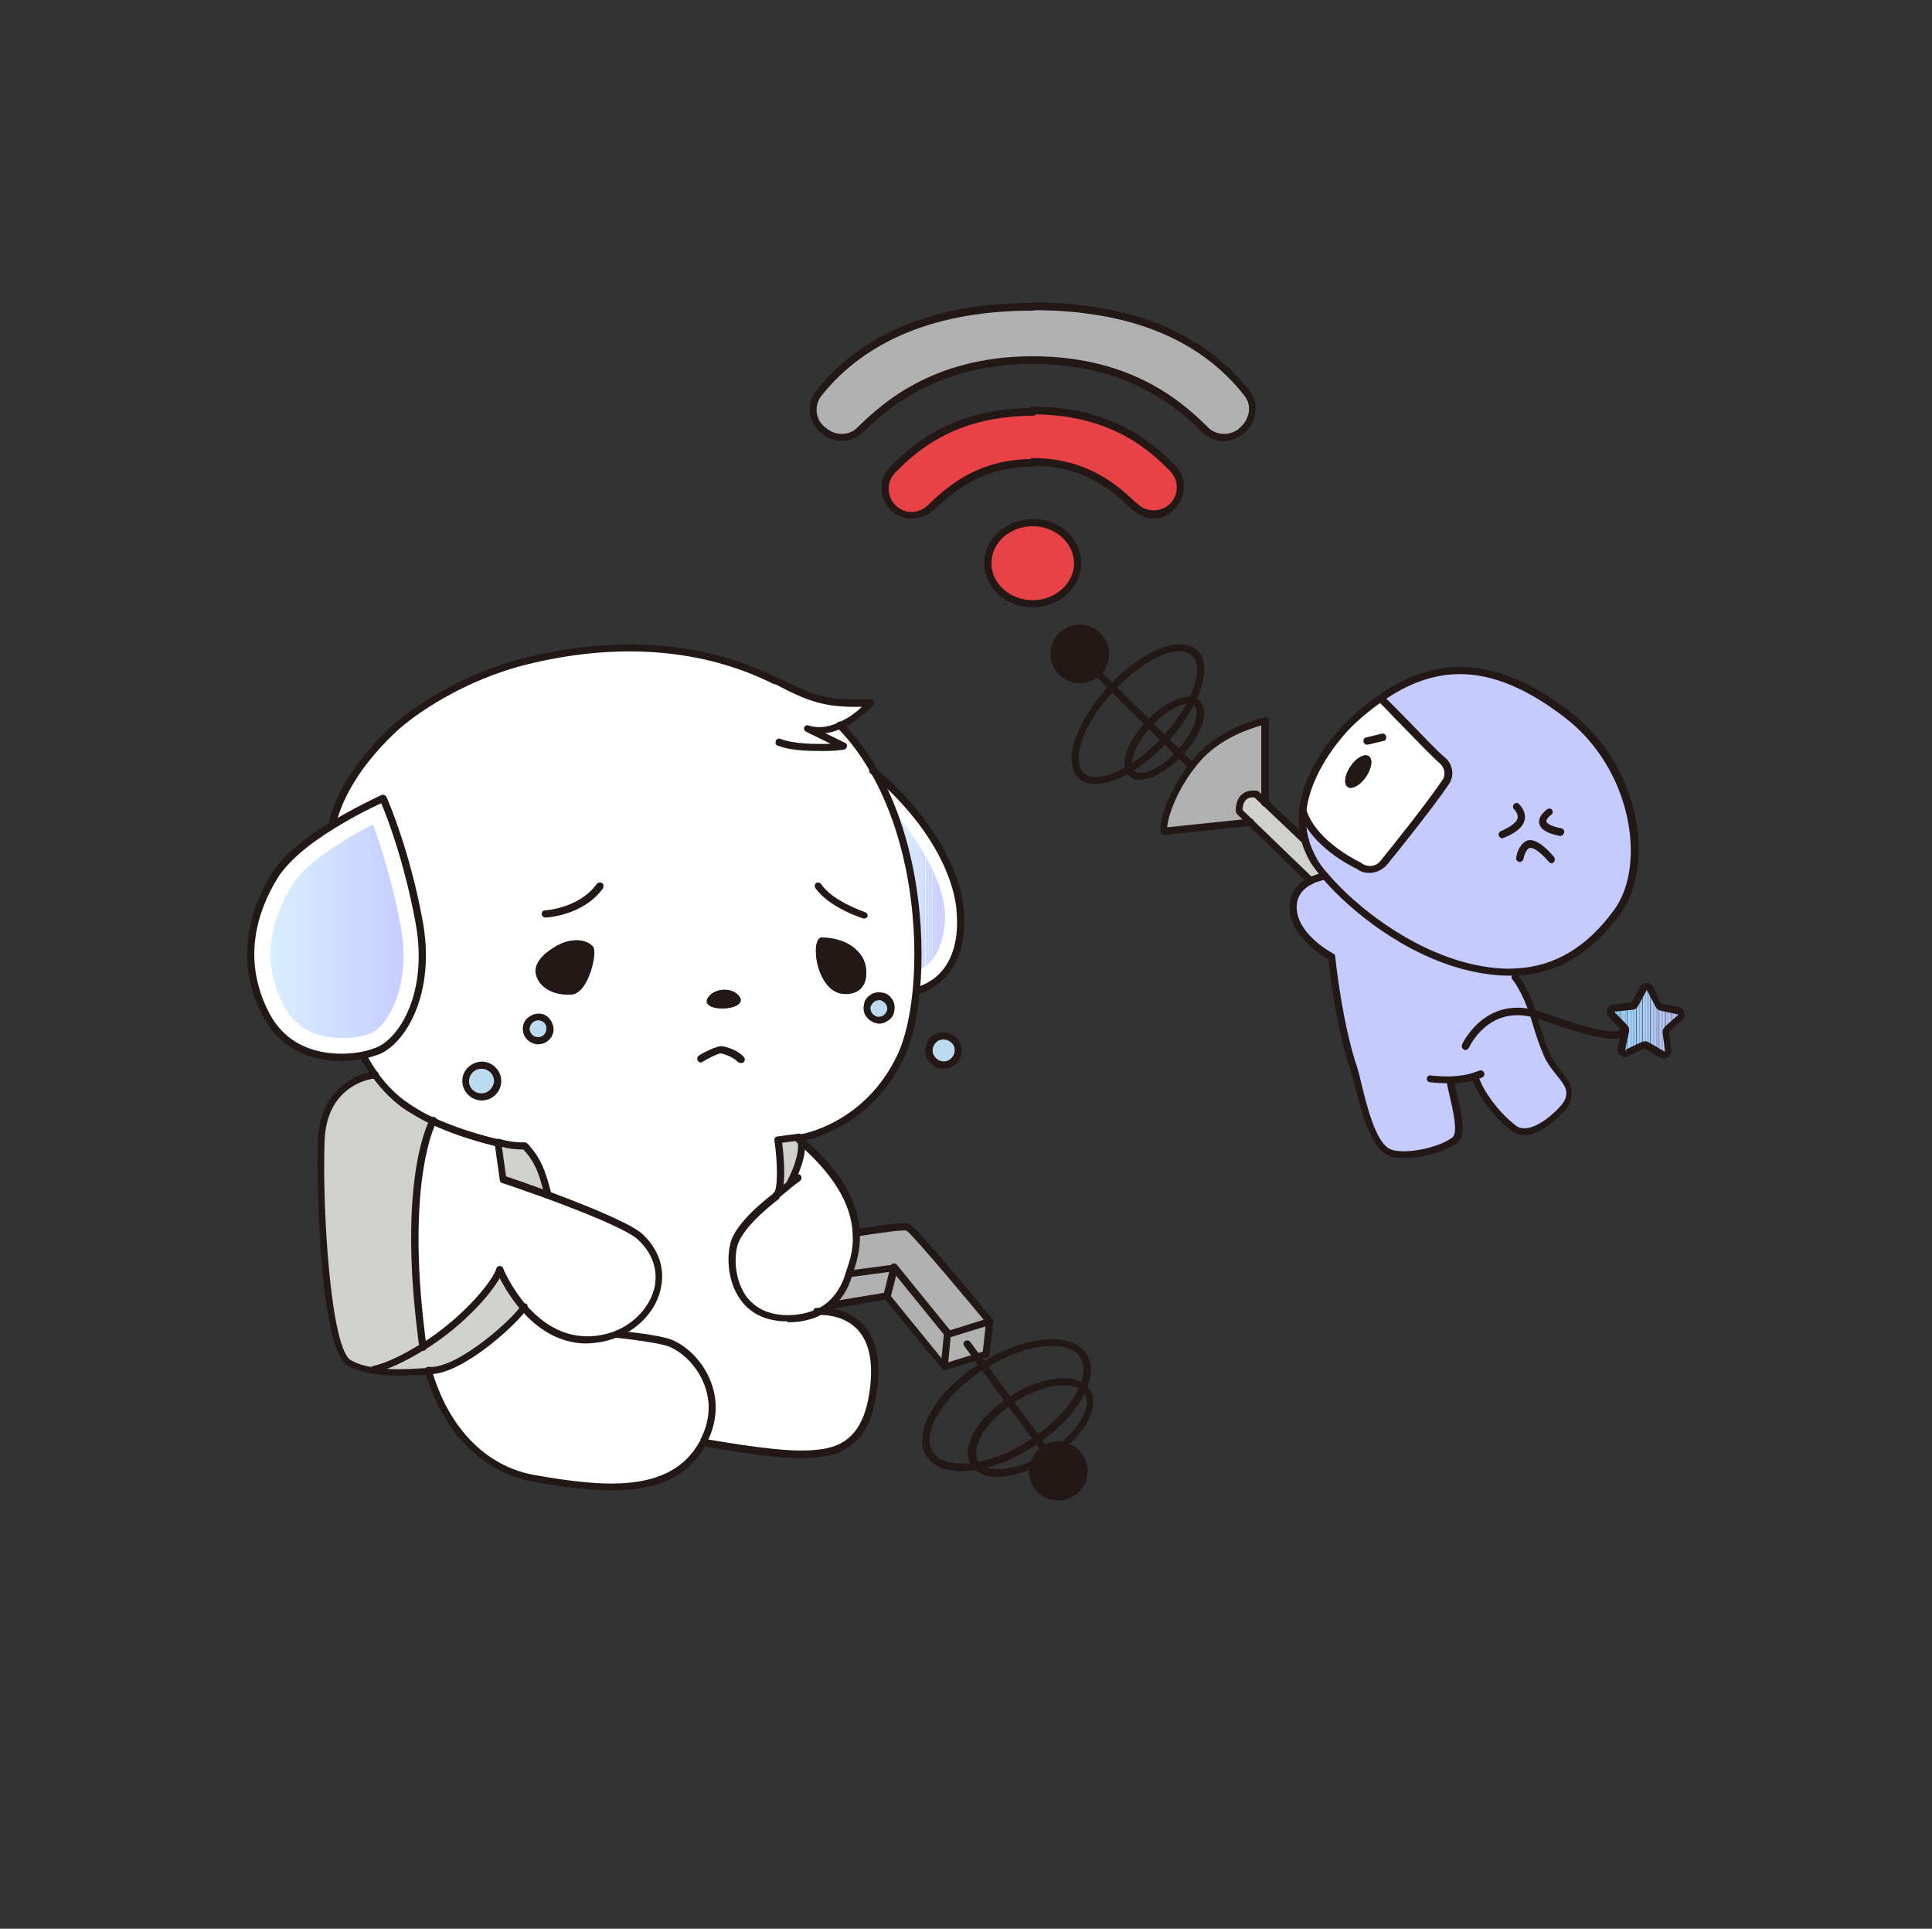 <?xml version="1.0" encoding="utf-8"?>
<!-- Generator: Adobe Illustrator 27.5.0, SVG Export Plug-In . SVG Version: 6.00 Build 0)  -->
<svg version="1.1" id="레이어_1" xmlns="http://www.w3.org/2000/svg" xmlns:xlink="http://www.w3.org/1999/xlink" x="0px"
	 y="0px" viewBox="0 0 402.4 401.7" style="enable-background:new 0 0 402.4 401.7;" xml:space="preserve">
<rect x="0" y="0" width="402.4" height="401.7" fill="#333333" stroke="none"/>
<style type="text/css">
	.st0{fill:url(#SVGID_1_);}
	.st1{fill:#FFFFFF;}
	.st2{clip-path:url(#SVGID_00000116920115953001389260000018356095635930748061_);}
	.st3{fill:#97D7FF;}
	.st4{fill:#98D7FF;}
	.st5{fill:#99D6FF;}
	.st6{fill:#9AD6FF;}
	.st7{fill:#9BD6FF;}
	.st8{fill:#9CD6FF;}
	.st9{fill:#9DD5FF;}
	.st10{fill:#9ED5FF;}
	.st11{fill:#9FD5FF;}
	.st12{fill:#A0D5FF;}
	.st13{fill:#A1D4FF;}
	.st14{fill:#A2D4FF;}
	.st15{fill:#A3D4FF;}
	.st16{fill:#A4D4FF;}
	.st17{fill:#A5D3FF;}
	.st18{fill:#A6D3FF;}
	.st19{fill:#A7D3FF;}
	.st20{fill:#A8D2FF;}
	.st21{fill:#A9D2FF;}
	.st22{fill:#AAD2FF;}
	.st23{fill:#ABD2FF;}
	.st24{fill:#ACD1FF;}
	.st25{fill:#ADD1FF;}
	.st26{fill:#AFD1FF;}
	.st27{fill:#B0D1FF;}
	.st28{fill:#B1D0FF;}
	.st29{fill:#B2D0FF;}
	.st30{fill:#B3D0FF;}
	.st31{fill:#B4D0FF;}
	.st32{fill:#B5CFFF;}
	.st33{fill:#B6CFFF;}
	.st34{fill:#B7CFFF;}
	.st35{fill:#B8CEFF;}
	.st36{fill:#B9CEFF;}
	.st37{fill:#BACEFF;}
	.st38{fill:#BBCEFF;}
	.st39{fill:#BCCDFF;}
	.st40{fill:#BDCDFF;}
	.st41{fill:#BECDFF;}
	.st42{fill:#BFCDFF;}
	.st43{fill:#C0CCFF;}
	.st44{fill:#C1CCFF;}
	.st45{fill:#C2CCFF;}
	.st46{fill:#C3CCFF;}
	.st47{fill:#C4CBFF;}
	.st48{fill:#C5CBFF;}
	.st49{fill:#231815;}
	.st50{fill:#D0D0CF;}
	.st51{fill:#B2B1B1;}
	.st52{fill:#E74347;}
	.st53{fill:#BDDBF0;}
	.st54{fill:none;stroke:#231815;stroke-width:1.5;stroke-linecap:round;stroke-linejoin:round;}
	.st55{clip-path:url(#SVGID_00000166658741904660884920000006043341089620787115_);}
	.st56{fill:#D9F1FF;}
	.st57{fill:#D8F0FF;}
	.st58{fill:#D8EFFF;}
	.st59{fill:#D7EEFF;}
	.st60{fill:#D7EDFF;}
	.st61{fill:#D6ECFF;}
	.st62{fill:#D6EBFF;}
	.st63{fill:#D5EAFF;}
	.st64{fill:#D5E9FF;}
	.st65{fill:#D4E8FF;}
	.st66{fill:#D4E7FF;}
	.st67{fill:#D3E6FF;}
	.st68{fill:#D3E5FF;}
	.st69{fill:#D2E4FF;}
	.st70{fill:#D1E3FF;}
	.st71{fill:#D1E2FF;}
	.st72{fill:#D0E1FF;}
	.st73{fill:#D0E0FF;}
	.st74{fill:#CFDFFF;}
	.st75{fill:#CFDDFF;}
	.st76{fill:#CEDCFF;}
	.st77{fill:#CEDBFF;}
	.st78{fill:#CDDAFF;}
	.st79{fill:#CDD9FF;}
	.st80{fill:#CCD8FF;}
	.st81{fill:#CBD7FF;}
	.st82{fill:#CBD6FF;}
	.st83{fill:#CAD5FF;}
	.st84{fill:#CAD4FF;}
	.st85{fill:#C9D3FF;}
	.st86{fill:#C9D2FF;}
	.st87{fill:#C8D1FF;}
	.st88{fill:#C8D0FF;}
	.st89{fill:#C7CFFF;}
	.st90{fill:#C7CEFF;}
	.st91{fill:#C6CDFF;}
	.st92{fill:#C6CCFF;}
</style>
<g>
	<g id="_레이어_2">
		<g>
			<g>
				
					<linearGradient id="SVGID_1_" gradientUnits="userSpaceOnUse" x1="54.164" y1="208.3" x2="85.939" y2="208.3" gradientTransform="matrix(1 0 0 -1 0 401.89)">
					<stop  offset="0" style="stop-color:#D9F1FF"/>
					<stop  offset="1" style="stop-color:#C5CBFF"/>
				</linearGradient>
				<path class="st0" d="M71.2,218.2c-3.6,0-10.2-1-13.8-7.4c-6-10.8-2.5-20.7,1.4-27.2c4-6.4,15.4-12.4,19.9-14.6
					c1.4,3.6,4.5,12,6.5,23.2c2.7,14.5-3.5,23.4-7.4,24.9C76.1,217.8,73.6,218.2,71.2,218.2L71.2,218.2z"/>
				<path class="st1" d="M77.7,171.7c1.5,4.2,3.9,11.5,5.7,20.8c2.5,13.2-2.9,21.4-6.2,22.7c-1.2,0.5-3.4,1-5.9,1
					c-3.9,0-9.1-1.1-12-6.4c-5.5-9.9-2.3-19.2,1.4-25.2C63.5,179.7,72,174.6,77.7,171.7 M79.8,166.3c0,0-17.4,7.6-22.7,16.2
					s-7.1,19.1-1.5,29.2c3.6,6.6,10.1,8.4,15.5,8.4c3,0,5.7-0.6,7.4-1.3c5-2,11.5-11.8,8.7-27.1S79.8,166.3,79.8,166.3L79.8,166.3
					L79.8,166.3z"/>
			</g>
			<g>
				<defs>
					<path id="SVGID_00000083793887217323119640000002987669861203518873_" d="M349.5,210.5c0.7,0.1,0.9,0.9,0.4,1.4l-2.8,2.5
						c-0.2,0.2-0.3,0.4-0.3,0.7l0.5,3.7c0.1,0.7-0.6,1.1-1.2,0.8l-3.3-1.9c-0.2-0.1-0.5-0.1-0.7,0l-3.4,1.6
						c-0.6,0.3-1.3-0.2-1.1-0.9l0.8-3.7c0-0.3,0-0.5-0.2-0.7l-2.6-2.7c-0.5-0.5-0.2-1.3,0.5-1.4l3.7-0.4c0.3,0,0.5-0.2,0.6-0.4
						l1.8-3.3c0.3-0.6,1.2-0.6,1.4,0.1l1.5,3.4c0.1,0.2,0.3,0.4,0.6,0.5L349.5,210.5L349.5,210.5z"/>
				</defs>
				<clipPath id="SVGID_00000008868165684660281050000002328729050009433531_">
					<use xlink:href="#SVGID_00000083793887217323119640000002987669861203518873_"  style="overflow:visible;"/>
				</clipPath>
				<g style="clip-path:url(#SVGID_00000008868165684660281050000002328729050009433531_);">
					<rect x="335.2" y="205.3" class="st3" width="0.2" height="14.6"/>
					<rect x="335.4" y="205.3" class="st3" width="0.3" height="14.6"/>
					<rect x="335.7" y="205.3" class="st4" width="0.3" height="14.6"/>
					<rect x="336.1" y="205.3" class="st5" width="0.3" height="14.6"/>
					<rect x="336.4" y="205.3" class="st6" width="0.3" height="14.6"/>
					<rect x="336.7" y="205.3" class="st7" width="0.3" height="14.6"/>
					<rect x="337" y="205.3" class="st8" width="0.3" height="14.6"/>
					<rect x="337.3" y="205.3" class="st9" width="0.3" height="14.6"/>
					<rect x="337.7" y="205.3" class="st10" width="0.3" height="14.6"/>
					<rect x="338" y="205.3" class="st11" width="0.3" height="14.6"/>
					<rect x="338.3" y="205.3" class="st12" width="0.3" height="14.6"/>
					<rect x="338.6" y="205.3" class="st13" width="0.3" height="14.6"/>
					<rect x="339" y="205.3" class="st14" width="0.3" height="14.6"/>
					<rect x="339.3" y="205.3" class="st15" width="0.3" height="14.6"/>
					<rect x="339.6" y="205.3" class="st16" width="0.3" height="14.6"/>
					<rect x="339.9" y="205.3" class="st17" width="0.3" height="14.6"/>
					<rect x="340.2" y="205.3" class="st18" width="0.3" height="14.6"/>
					<rect x="340.5" y="205.3" class="st19" width="0.3" height="14.6"/>
					<rect x="340.9" y="205.3" class="st20" width="0.3" height="14.6"/>
					<rect x="341.2" y="205.3" class="st21" width="0.3" height="14.6"/>
					<rect x="341.5" y="205.3" class="st22" width="0.3" height="14.6"/>
					<rect x="341.8" y="205.3" class="st23" width="0.3" height="14.6"/>
					<rect x="342.2" y="205.3" class="st24" width="0.3" height="14.6"/>
					<rect x="342.5" y="205.3" class="st25" width="0.3" height="14.6"/>
					<rect x="342.8" y="205.3" class="st26" width="0.3" height="14.6"/>
					<rect x="343.1" y="205.3" class="st27" width="0.3" height="14.6"/>
					<rect x="343.4" y="205.3" class="st28" width="0.3" height="14.6"/>
					<rect x="343.8" y="205.3" class="st29" width="0.3" height="14.6"/>
					<rect x="344.1" y="205.3" class="st30" width="0.3" height="14.6"/>
					<rect x="344.4" y="205.3" class="st31" width="0.3" height="14.6"/>
					<rect x="344.7" y="205.3" class="st32" width="0.3" height="14.6"/>
					<rect x="345" y="205.3" class="st33" width="0.3" height="14.6"/>
					<rect x="345.4" y="205.3" class="st34" width="0.3" height="14.6"/>
					<rect x="345.7" y="205.3" class="st35" width="0.3" height="14.6"/>
					<rect x="346" y="205.3" class="st36" width="0.3" height="14.6"/>
					<rect x="346.3" y="205.3" class="st37" width="0.3" height="14.6"/>
					<rect x="346.6" y="205.3" class="st38" width="0.3" height="14.6"/>
					<rect x="347" y="205.3" class="st39" width="0.3" height="14.6"/>
					<rect x="347.3" y="205.3" class="st40" width="0.3" height="14.6"/>
					<rect x="347.6" y="205.3" class="st41" width="0.3" height="14.6"/>
					<rect x="347.9" y="205.3" class="st42" width="0.3" height="14.6"/>
					<rect x="348.3" y="205.3" class="st43" width="0.3" height="14.6"/>
					<rect x="348.6" y="205.3" class="st44" width="0.3" height="14.6"/>
					<rect x="348.9" y="205.3" class="st45" width="0.3" height="14.6"/>
					<rect x="349.2" y="205.3" class="st46" width="0.3" height="14.6"/>
					<rect x="349.5" y="205.3" class="st47" width="0.3" height="14.6"/>
					<rect x="349.9" y="205.3" class="st48" width="0.3" height="14.6"/>
					<rect x="350.2" y="205.3" class="st48" width="0.2" height="14.6"/>
				</g>
			</g>
			<path class="st48" d="M326.4,148.8c14,10.8,17.7,30.9,10.4,41c-4.9,6.8-11.5,12.1-21.1,12.6c-3,0.2-6.2-0.2-9.8-1
				c-13.4-3.2-24.7-12.8-29.9-18.9c-1.1-1.2-1.9-2.4-2.4-3.2c-0.8-1.4-1.4-2.8-1.8-4.2c-0.6-2.1-0.7-4.1-0.5-6.1
				c2.4,7.2,11.8,11.4,11.8,11.4c1.6,1.1,3.8,0.8,5.1-0.7c3.4-4.2,9.8-12.2,12.9-16.8c1-1.4,0.7-3.4-0.6-4.5
				c-2.7-2.3-10-10.2-12.9-12.9l0-0.1C299,137.4,311,137,326.4,148.8z"/>
			<path class="st48" d="M319.6,211.1c0.1,0.3,0.2,0.6,0.3,0.9c1.5,5.6,2.7,7.8,2.7,7.8c2,4,6,5.8,3.9,9.8
				c-0.9,1.7-7.4,8.1-11.2,5.2c-3.8-2.9-7.3-8-8-10.6l-0.1-0.3c-1.6,0.5-3.5,0.7-5.1,0.8l0,0.7c0.4,2.6,3,10.3,0.9,11.9
				c-3,2.3-10.3,3.8-13.5,2.6c-4.5-1.7-6.5-14.5-7.5-17.4c-3.3-9.6-4.6-23.4-4.6-23.4s-7.6-3.8-8-9.8c-0.3-3.3,1.8-5.1,3.6-6.1
				c1.5-0.8,3-1,3-1c5.2,6.1,16.5,15.7,29.9,18.9c3.6,0.9,6.9,1.2,9.8,1l0,0.8C315.8,203.3,318,206.1,319.6,211.1L319.6,211.1z"/>
			<path class="st1" d="M300.4,158.4c1.3,1.1,1.6,3.1,0.6,4.5c-3.1,4.5-9.5,12.6-12.9,16.8c-1.2,1.5-3.5,1.9-5.1,0.7
				c0,0-9.4-4.2-11.8-11.4c0.9-9,8.1-16.8,10.2-18.7c2-1.8,3.9-3.4,5.9-4.8l0,0.1C290.4,148.2,297.7,156.2,300.4,158.4L300.4,158.4z
				 M284.5,161.8c1.2-1.8,1.5-3.7,0.6-4.3c-0.9-0.6-2.6,0.3-3.8,2.1c-1.2,1.8-1.5,3.7-0.6,4.3C281.5,164.5,283.3,163.6,284.5,161.8z
				"/>
			<path class="st49" d="M285.1,157.5c0.9,0.6,0.6,2.5-0.6,4.3s-3,2.7-3.8,2.1c-0.9-0.6-0.6-2.6,0.6-4.3
				C282.5,157.8,284.2,156.9,285.1,157.5z"/>
			<path class="st50" d="M273.6,179.3c0.5,0.9,1.3,2,2.4,3.2c0,0-1.5,0.2-3,1h0l-12.5-12.1l-2.4-2.4c0,0-0.4-4.1,3.5-3.6l2,1.9
				l8.2,7.8C272.2,176.5,272.8,177.9,273.6,179.3L273.6,179.3z"/>
			<path class="st51" d="M263.6,150.2l0,17.1h0l-2-1.9c-3.9-0.5-3.5,3.6-3.5,3.6l2.4,2.4l-18,1.8c-0.6-1.5,1.7-8.9,7-15.1
				C254.9,152,263.6,150.2,263.6,150.2L263.6,150.2z"/>
			<path class="st51" d="M259.6,81.9c1.9,2.4,1.4,5.9-1,7.8l-0.3,0.3c-2.2,1.7-5.3,1.5-7.2-0.4c-4.6-4.5-15.2-14.6-36-14.6
				s-31.3,10.1-35.9,14.6c-2,1.9-5.1,2.1-7.2,0.4l-0.3-0.3c-2.4-1.9-2.9-5.4-1-7.8c4.7-5.9,16.4-18,44.6-18S255,76,259.6,81.9z"/>
			<path class="st52" d="M244.2,97.8c1.1,1.1,1.6,2.5,1.6,3.9c0,1.5-0.6,3.1-1.9,4.2c-2.1,1.9-5.4,1.9-7.5-0.1
				c-3.2-3-9.5-9.5-21.4-9.5s-18.2,6.5-21.4,9.5c-2.1,1.9-5.3,2-7.5,0.1c-1.2-1.1-1.9-2.6-1.9-4.2c0-1.4,0.5-2.8,1.6-3.9
				c3.9-4,12.3-12,29.1-12S240.3,93.8,244.2,97.8z"/>
			<path class="st49" d="M222,300.5c2.7,0.7,4.6,3.2,4.5,6.1c-0.1,3.4-2.9,6-6.3,5.9c-3.4-0.1-6-2.9-5.9-6.3c0-0.3,0-0.5,0.1-0.8
				c1.3-0.5,2.6-1.2,3.9-2.1c0,0,0,0,0,0C219.7,302.4,220.9,301.4,222,300.5L222,300.5z"/>
			<path class="st52" d="M215.1,108.9c5.2,0,9.3,3.8,9.3,8.4s-4.2,8.5-9.3,8.5s-9.3-3.8-9.3-8.5S209.9,108.9,215.1,108.9z"/>
			<path class="st49" d="M220.6,300.2c0.5,0,0.9,0.1,1.4,0.2c-1.1,1-2.3,1.9-3.6,2.7c0,0,0,0,0,0l-0.4-0.6l-1-1.4
				C218.1,300.6,219.3,300.2,220.6,300.2L220.6,300.2z"/>
			<path class="st49" d="M218,302.6l0.4,0.6c-1.3,0.8-2.6,1.5-3.9,2.1c0.3-1.7,1.2-3.1,2.6-4L218,302.6z"/>
			<polygon class="st51" points="203.4,282.6 196.8,284.6 197.4,277.8 206,275.1 206,275.1 205.3,282 			"/>
			<path class="st51" d="M206,275.1l-8.6,2.7L186.2,264l-9.3,1.2c0.4-1.3,1.8-4.2,1.6-8.4h0.1c0,0,9.4-1.6,10.7-1.1
				C190.4,256.2,205.6,274.5,206,275.1z"/>
			<path class="st1" d="M200,189.2c1.4,15.2-9,17.1-9,17.1l-0.2,0c1.3-13.4-0.8-31.7-8.9-45.8C194.6,171.4,199.4,182.4,200,189.2z"
				/>
			<path class="st53" d="M199.2,217.4c0.8,1.5,0.1,3.4-1.4,4.1s-3.4,0.1-4.1-1.4c-0.8-1.5-0.1-3.4,1.4-4.1
				C196.6,215.3,198.5,215.9,199.2,217.4z"/>
			<polygon class="st51" points="186.2,264 197.4,277.8 196.8,284.6 184.7,269.9 			"/>
			<path class="st1" d="M79.8,166.3c0,0-5,2.2-10.5,5.6l0,0c0,0,1.1-9,12.8-20c4.3-4.1,14.9-11.1,27.5-14.2
				c19.8-4.9,37.5-3.2,51.9,4c7.2,3.7,10.6,5.2,19.9,4.7c0,0-2.7,3.2-6.5,4.8c2.7,2.8,5,5.9,7,9.4c8.1,14.1,10.2,32.4,8.9,45.8
				c-0.5,5.5-1.6,10.2-3.1,13.4c-7.1,15.4-21.1,17.4-21.1,17.4l-4.5,0.6c0,0,1.3,10-0.4,11.4c0,0-6.8,5-8.5,9.3
				c-1.7,4.4-0.6,16.2,10.9,16.1c2.4,0,4.4-0.5,6-1.2c0,0,14-1.7,11.8,16.1c-1.6,12.8-8.9,13.6-15.4,13.6c-6.5,0-19.8-2.5-19.8-2.5
				l-0.2-0.1c0,0,0-0.1,0.1-0.1c5.3-10-1.7-18.7-6.9-20.7c-2.3-0.9-10.2-1.7-11.2-1.8c8.1-3.4,12.5-13.1,4.9-20.3
				c-2.3-2.2-11.9-6-19.3-8.8c-1.1-3.9-1.7-6.8-4.8-10.1c0,0-2.2,0.2-5.5-0.8c-6.2-1.5-10.5-3.1-13.6-4.6c-2.4-1.1-4.1-2.2-5.4-3.1
				c-2.8-1.9-5.1-4.4-6.6-6.5c-1.7-2.2-2.5-4-2.5-4c1.1-0.2,2-0.5,2.8-0.8c5-1.9,11.5-11.8,8.7-27.1C84.4,176.8,80,166.7,79.8,166.3
				L79.8,166.3z M184.2,212.2c1.2-0.6,1.7-2.1,1.1-3.3c-0.6-1.2-2.1-1.7-3.3-1.1c-1.2,0.6-1.7,2.1-1.1,3.3
				C181.5,212.3,183,212.8,184.2,212.2z M175.5,206.9c5.6,0.6,5.5-5.1,4.2-7.4c-2.5-4.3-7.8-4.2-8.5-4.3
				C168.7,195.2,169.9,206.3,175.5,206.9z M151.2,210c2.5-0.2,4.1-1.4,2.4-2.9c-1.7-1.5-4.8-1.1-6,0.5
				C146.2,209.3,148.7,210.2,151.2,210z M119.2,207.1c3.4-0.3,5.4-8.9,4.3-10c-1.8-1.8-4.8-1.4-6.7-0.5c-1.7,0.8-5.8,3.2-5.1,6.3
				S115.7,207.4,119.2,207.1L119.2,207.1z M114.6,214.3c0-1.4-1-2.5-2.4-2.6c-1.4-0.1-2.5,1-2.6,2.4c0,1.4,1,2.5,2.4,2.6
				S114.5,215.7,114.6,214.3L114.6,214.3z M103.6,225.3c0.1-1.8-1.4-3.4-3.2-3.4c-1.8-0.1-3.4,1.4-3.4,3.2c-0.1,1.8,1.4,3.4,3.2,3.4
				S103.6,227.1,103.6,225.3z"/>
			<path class="st51" d="M186.2,264l-1.5,5.9l-11.5,1.9l-0.2-0.2c2.1-1.8,3.3-4.1,3.9-6.4L186.2,264L186.2,264z"/>
			<path class="st53" d="M185.4,208.9c0.6,1.2,0.1,2.7-1.1,3.3c-1.2,0.6-2.7,0.1-3.3-1.1c-0.6-1.2-0.1-2.7,1.1-3.3
				C183.2,207.1,184.7,207.6,185.4,208.9z"/>
			<path class="st49" d="M179.7,199.6c1.3,2.3,1.4,7.9-4.2,7.4c-5.6-0.6-6.9-11.8-4.3-11.6C171.9,195.3,177.2,195.3,179.7,199.6z"/>
			<path class="st1" d="M164.6,246.7c3.7-7.3,2-9.5,1.9-9.6c9.3,7.9,11.8,14.7,11.9,19.7c0.2,4.1-1.2,7.1-1.6,8.4
				c-0.7,2.3-1.9,4.6-3.9,6.4c-0.8,0.7-1.7,1.3-2.8,1.7c-1.6,0.7-3.6,1.1-6,1.2c-11.5,0.1-12.7-11.7-10.9-16.1
				c1.7-4.4,8.5-9.3,8.5-9.3C162.9,248.1,163.9,247.3,164.6,246.7L164.6,246.7z"/>
			<path class="st50" d="M166.6,237.1c0.1,0.1,1.8,2.4-1.9,9.6c-0.7,0.6-1.7,1.4-2.9,2.4c1.7-1.5,0.4-11.4,0.4-11.4L166.6,237.1
				L166.6,237.1L166.6,237.1z"/>
			<path class="st49" d="M153.6,207.1c1.6,1.5,0.1,2.6-2.4,2.9c-2.5,0.2-5-0.6-3.6-2.4C148.9,205.9,152,205.6,153.6,207.1z"/>
			<path class="st1" d="M139.7,279.6c5.2,2,12.2,10.6,6.9,20.7c0,0,0,0.1-0.1,0.1c-6.1,11.3-20.3,10.1-35.3,7.5
				c-11.1-1.9-18.6-11-22-22.5c6.4,0.3,18.5-10.6,19.8-13.2c2.9,3.3,7.1,6.5,12.6,6.8c2.4,0.1,4.7-0.3,6.8-1.2
				C129.4,277.9,137.4,278.7,139.7,279.6z"/>
			<path class="st1" d="M128.5,277.8c-2.1,0.9-4.4,1.3-6.8,1.2c-5.5-0.3-9.7-3.5-12.6-6.8c-3.3-3.8-5-7.8-5-7.8
				c-0.9,3-7.3,10.7-16,16.1c-0.2-0.9-0.3-1.8-0.4-2.7c-4.1-32.9,2.5-44.5,2.5-44.5c3.1,1.5,7.4,3.1,13.6,4.6l1.1,7.6
				c0,0,4.1,1.4,9.2,3.2c7.4,2.7,17,6.5,19.3,8.8C140.9,264.7,136.5,274.4,128.5,277.8L128.5,277.8z"/>
			<path class="st49" d="M123.4,197.1c1.1,1.1-0.9,9.7-4.3,10c-3.4,0.3-6.8-1.2-7.5-4.2s3.4-5.5,5.1-6.3
				C118.6,195.7,121.7,195.3,123.4,197.1L123.4,197.1z"/>
			<path class="st53" d="M112.2,211.8c1.4,0,2.4,1.2,2.4,2.6c-0.1,1.4-1.2,2.4-2.6,2.4s-2.4-1.2-2.4-2.6
				C109.7,212.8,110.8,211.7,112.2,211.8L112.2,211.8z"/>
			<path class="st50" d="M109.2,238.6c3.1,3.3,3.7,6.2,4.8,10.1c-5.1-1.9-9.2-3.2-9.2-3.2l-1.1-7.6
				C107,238.8,109.2,238.6,109.2,238.6L109.2,238.6z"/>
			<path class="st50" d="M104.1,264.4c0,0,1.6,4,5,7.8c-1.3,2.6-13.4,13.5-19.8,13.2c-2.1,0.2-7,0.6-11.5-0.1v0
				c3.1-0.7,6.7-2.5,10.3-4.8C96.8,275.1,103.2,267.4,104.1,264.4z"/>
			<path class="st53" d="M100.4,221.8c1.8,0.1,3.2,1.6,3.2,3.4c-0.1,1.8-1.6,3.2-3.4,3.2S97,226.9,97,225
				C97.1,223.2,98.6,221.8,100.4,221.8z"/>
			<path class="st50" d="M87.7,277.8c0.1,0.9,0.2,1.8,0.4,2.7c-3.6,2.3-7.3,4.1-10.3,4.8v0c-1.8-0.3-3.5-0.8-4.9-1.5
				c-4.9-2.7-6.3-33.3-5.9-46.3s11.2-13.8,11.2-13.8c1.5,2.1,3.7,4.6,6.6,6.5c1.3,0.9,3,1.9,5.4,3.1
				C90.2,233.3,83.6,244.9,87.7,277.8z"/>
			<path class="st49" d="M71.1,221c-6,0-12.5-2.3-16.1-8.9c-5.2-9.3-4.6-19.9,1.5-30c2.1-3.5,6.3-7.2,12.4-10.9
				c5.1-3.1,9.9-5.3,10.5-5.6c0.4-0.2,0.9,0,1.1,0.4c0.4,0.9,4.8,11,7.5,25.6c2.9,15.5-3.7,25.9-9.1,28c-0.8,0.3-1.8,0.6-2.9,0.9
				C74.4,220.8,72.8,221,71.1,221L71.1,221z M79.4,167.3c-1.6,0.7-5.5,2.6-9.7,5.2c-5.9,3.6-9.9,7.2-11.9,10.4
				c-4.1,6.7-7.7,17.1-1.5,28.5c5.5,9.9,17.1,8.1,19.3,7.6c1-0.2,1.9-0.5,2.7-0.8c4.9-1.9,11-11.6,8.2-26.3
				C84.1,179.1,80.5,169.8,79.4,167.3L79.4,167.3z"/>
			<path class="st49" d="M113.6,191.1c-0.4,0-0.7-0.3-0.8-0.7c0-0.4,0.3-0.8,0.7-0.8c0.1,0,7.1-0.4,10.8-5.5
				c0.2-0.3,0.7-0.4,1.1-0.2c0.3,0.2,0.4,0.7,0.2,1.1C121.5,190.7,113.9,191.1,113.6,191.1C113.6,191.1,113.6,191.1,113.6,191.1z"/>
			<path class="st49" d="M122.4,279.8c-0.3,0-0.6,0-0.8,0c-4.9-0.2-9.3-2.6-13.1-7c-3.4-3.9-5-7.9-5.1-8c-0.2-0.4,0-0.8,0.4-1
				c0.4-0.1,0.8,0,1,0.4c0,0,1.6,3.9,4.8,7.6c3.6,4.1,7.6,6.3,12.1,6.5c2.2,0.1,4.4-0.3,6.5-1.1c4.3-1.8,7.4-5.4,8.2-9.4
				c0.4-2.5,0.2-6.1-3.5-9.6c-1.8-1.7-8.5-4.7-19.1-8.6c-5-1.8-9.1-3.2-9.2-3.2c-0.3-0.1-0.5-0.3-0.5-0.6l-1-7.1
				c-5.2-1.3-9.5-2.8-13.2-4.5c-2.5-1.2-4.2-2.3-5.5-3.1c-2.4-1.6-4.7-3.9-6.8-6.7c-1.7-2.3-2.5-4-2.6-4.1c-0.2-0.4,0-0.8,0.3-1
				c0.4-0.2,0.8,0,1,0.3c0,0,0.9,1.7,2.4,3.9c1.9,2.6,4.1,4.8,6.4,6.3c1.2,0.8,2.8,1.9,5.3,3c3.7,1.7,8.1,3.2,13.4,4.5
				c0.3,0.1,0.5,0.3,0.6,0.6l1,7.1c1.2,0.4,4.7,1.6,8.8,3.1c11,4.1,17.6,7.1,19.6,8.9c3.3,3.1,4.7,7,3.9,11
				c-0.8,4.5-4.3,8.6-9.1,10.5C126.7,279.3,124.6,279.7,122.4,279.8L122.4,279.8z"/>
			<path class="st49" d="M180,191.3c-0.1,0-0.1,0-0.2,0c-0.3-0.1-7.2-2.3-10-6.4c-0.2-0.3-0.1-0.8,0.2-1s0.8-0.1,1,0.2
				c2.5,3.7,9.1,5.8,9.2,5.9c0.4,0.1,0.6,0.6,0.5,0.9C180.6,191.1,180.3,191.3,180,191.3L180,191.3z"/>
			<path class="st49" d="M170.3,156.4c-2.8,0-6-0.2-8.3-1.1c-0.4-0.1-0.6-0.6-0.4-1c0.1-0.4,0.6-0.6,1-0.4c2.9,1.1,7.5,1.1,10.4,1
				l-5.1-2.5c-0.4-0.2-0.5-0.6-0.4-0.9s0.5-0.6,0.9-0.4c1.9,0.6,4,0.4,6.2-0.6c2.1-0.9,3.8-2.2,4.9-3.3c-7.9,0.2-11.4-1.2-18.4-4.9
				c-0.4-0.2-0.5-0.6-0.3-1c0.2-0.4,0.6-0.5,1-0.3c6.8,3.5,10.2,5.1,19.5,4.6c0.3,0,0.6,0.1,0.7,0.4s0.1,0.6-0.1,0.8
				c-0.1,0.1-2.9,3.3-6.8,5c-1.1,0.5-2.2,0.8-3.2,0.9l4.1,2c0.3,0.1,0.5,0.5,0.4,0.8s-0.3,0.6-0.6,0.6
				C175.6,156.2,173.2,156.5,170.3,156.4L170.3,156.4z"/>
			<path class="st49" d="M69.2,172.6C69.2,172.6,69.2,172.6,69.2,172.6c-0.5-0.1-0.8-0.4-0.8-0.8c0.1-0.4,1.3-9.4,13-20.4
				c3.7-3.5,14.3-11,27.9-14.4c19.4-4.8,37.5-3.4,52.4,4.1c0.4,0.2,0.5,0.6,0.3,1s-0.6,0.5-1,0.3c-14.6-7.3-32.3-8.7-51.3-4
				c-13.3,3.3-23.6,10.6-27.2,14C71.2,163,70,171.8,70,171.9C69.9,172.3,69.6,172.6,69.2,172.6L69.2,172.6z"/>
			<path class="st49" d="M112.1,217.5c0,0-0.1,0-0.1,0c-1.8-0.1-3.2-1.6-3.1-3.3c0-0.9,0.4-1.7,1-2.2s1.4-0.9,2.3-0.9
				c0.9,0,1.7,0.4,2.2,1s0.9,1.4,0.9,2.3l0,0C115.3,216.1,113.8,217.5,112.1,217.5z M112.1,212.5c-0.4,0-0.9,0.2-1.2,0.5
				c-0.3,0.3-0.5,0.7-0.6,1.2c0,0.9,0.7,1.8,1.7,1.8c0.9,0.1,1.8-0.7,1.8-1.7C113.9,213.3,113.1,212.5,112.1,212.5
				C112.1,212.5,112.1,212.5,112.1,212.5L112.1,212.5z M114.6,214.3L114.6,214.3L114.6,214.3z"/>
			<path class="st49" d="M100.3,229.2c0,0-0.1,0-0.1,0c-2.2-0.1-4-2-3.9-4.2c0-1.1,0.5-2.1,1.3-2.8s1.8-1.1,2.9-1.1
				c2.2,0.1,4,2,3.9,4.2l0,0C104.3,227.5,102.5,229.2,100.3,229.2z M100.3,222.6c-0.7,0-1.3,0.2-1.8,0.7c-0.5,0.5-0.8,1.1-0.8,1.8
				c-0.1,1.4,1.1,2.6,2.5,2.6c1.4,0.1,2.6-1.1,2.7-2.5C102.9,223.8,101.8,222.6,100.3,222.6C100.4,222.6,100.3,222.6,100.3,222.6
				L100.3,222.6z M103.6,225.2L103.6,225.2L103.6,225.2z"/>
			<path class="st49" d="M183.1,213.2c-0.3,0-0.7-0.1-1-0.2c-0.8-0.3-1.5-0.9-1.9-1.6c-0.4-0.8-0.4-1.6-0.2-2.5s0.9-1.5,1.6-1.9
				c0.8-0.4,1.6-0.4,2.5-0.2s1.5,0.9,1.9,1.6c0.4,0.8,0.4,1.6,0.2,2.5s-0.9,1.5-1.6,1.9C184.1,213.1,183.6,213.2,183.1,213.2
				L183.1,213.2z M183.1,208.3c-0.3,0-0.5,0.1-0.8,0.2c-0.4,0.2-0.7,0.6-0.9,1s-0.1,0.9,0.1,1.3s0.6,0.7,1,0.9
				c0.4,0.1,0.9,0.1,1.3-0.1s0.7-0.6,0.9-1s0.1-0.9-0.1-1.3l0,0c-0.2-0.4-0.6-0.7-1-0.9C183.5,208.3,183.3,208.3,183.1,208.3
				L183.1,208.3z"/>
			<path class="st49" d="M196.5,222.6c-1.4,0-2.7-0.8-3.4-2.1c-0.9-1.9-0.2-4.2,1.7-5.1c1.9-0.9,4.2-0.2,5.1,1.7l0,0
				c0.9,1.9,0.2,4.2-1.7,5.1C197.6,222.5,197.1,222.6,196.5,222.6L196.5,222.6z M196.5,216.5c-0.4,0-0.7,0.1-1,0.2
				c-1.1,0.6-1.6,2-1,3.1c0.6,1.1,2,1.6,3.1,1s1.6-2,1-3.1C198.2,217,197.4,216.5,196.5,216.5z"/>
			<path class="st49" d="M154.3,221.4c-0.2,0-0.4-0.1-0.6-0.2c-1.2-1.3-3.5-1.8-3.5-1.8c-0.6-0.1-3.2,1.3-3.8,1.7
				c-0.3,0.3-0.8,0.2-1-0.1c-0.3-0.3-0.2-0.8,0.1-1.1c0.2-0.2,3.7-2.2,5-2c0.1,0,2.8,0.5,4.4,2.2c0.3,0.3,0.3,0.8,0,1.1
				C154.7,221.4,154.5,221.4,154.3,221.4L154.3,221.4z"/>
			<path class="st49" d="M190.9,207.1c-0.4,0-0.7-0.2-0.7-0.6c-0.1-0.4,0.2-0.8,0.6-0.9c0.4-0.1,9.8-2,8.4-16.3
				c-0.3-3.3-2.5-15.1-17.9-28.2c-0.3-0.3-0.4-0.7-0.1-1.1c0.3-0.3,0.7-0.4,1.1-0.1c15.8,13.5,18.1,25.8,18.4,29.2
				c1.5,15.7-9.5,17.9-9.6,17.9C191.1,207.1,191,207.1,190.9,207.1L190.9,207.1z"/>
			<path class="st49" d="M127.4,310.4c-5.1,0-10.7-0.8-16.3-1.8c-10.6-1.9-18.9-10.2-22.6-23c-0.1-0.4,0.1-0.8,0.5-0.9
				c0.4-0.1,0.8,0.1,0.9,0.5c3.5,12.2,11.3,20.2,21.4,22c14.2,2.5,28.5,4,34.5-7.1l0.7,0.3l-0.7-0.4c2.6-4.9,1.9-9,0.9-11.6
				c-1.6-4.2-4.9-7-7.5-8c-1.9-0.7-8-1.5-11-1.8l0-1.5c0,0,0.1,0,0.2,0c0.9,0.1,8.9,0.9,11.4,1.9c2.9,1.1,6.6,4.3,8.3,8.9
				c1.1,2.9,1.8,7.5-1,12.8l-0.1,0.1C143.2,308.2,135.9,310.4,127.4,310.4L127.4,310.4z"/>
			<path class="st49" d="M88.1,281.3c-0.4,0-0.7-0.2-0.7-0.6c-0.2-0.9-0.3-1.8-0.4-2.7c-4.1-32.8,2.3-44.5,2.6-45
				c0.2-0.4,0.7-0.5,1-0.3c0.4,0.2,0.5,0.7,0.3,1c-0.1,0.1-6.4,11.9-2.4,44.1c0.1,0.9,0.2,1.7,0.4,2.6c0.1,0.4-0.2,0.8-0.6,0.9
				C88.2,281.3,88.2,281.3,88.1,281.3L88.1,281.3z"/>
			<path class="st49" d="M166.6,303.7h-0.1c-6.5,0-19.3-2.4-19.9-2.5c-0.4-0.1-0.7-0.5-0.6-0.9c0.1-0.4,0.5-0.7,0.9-0.6
				c0.1,0,13.2,2.4,19.6,2.4h0.1c6.9,0,13.1-1,14.6-12.9c0.7-5.7-0.2-9.9-2.8-12.5c-3.3-3.3-8.2-2.8-8.2-2.8c-0.4,0-0.8-0.2-0.8-0.7
				s0.2-0.8,0.7-0.8c0.2,0,5.7-0.6,9.4,3.2c2.9,2.9,4,7.5,3.2,13.7C181.1,302.6,173.6,303.7,166.6,303.7L166.6,303.7z"/>
			<path class="st49" d="M77.8,286c-0.3,0-0.7-0.2-0.7-0.6c-0.1-0.4,0.2-0.8,0.6-0.9c2.7-0.6,6.1-2.2,10.1-4.7
				c0.3-0.2,0.8-0.1,1,0.2c0.2,0.4,0.1,0.8-0.2,1c-4.2,2.6-7.7,4.2-10.5,4.9C77.9,286,77.9,286,77.8,286L77.8,286z"/>
			<path class="st49" d="M88.1,281.3c-0.2,0-0.5-0.1-0.6-0.4c-0.2-0.4-0.1-0.8,0.2-1c8.8-5.5,14.9-13.1,15.7-15.7
				c0.1-0.4,0.5-0.6,0.9-0.5s0.6,0.5,0.5,0.9c-1,3.3-7.7,11.2-16.3,16.5C88.4,281.2,88.3,281.3,88.1,281.3L88.1,281.3z"/>
			<path class="st49" d="M89.6,286.2c-0.1,0-0.2,0-0.3,0c-0.4,0-0.7-0.4-0.7-0.8c0-0.4,0.4-0.7,0.8-0.7c0.1,0,0.2,0,0.3,0
				c6.2,0,17.7-10.6,18.8-12.8c0.2-0.4,0.6-0.5,1-0.4s0.5,0.6,0.3,1C108.5,275,96.6,286.2,89.6,286.2L89.6,286.2z"/>
			<path class="st49" d="M114.1,249.5c-0.3,0-0.6-0.2-0.7-0.6l-0.2-0.8c-0.9-3.4-1.6-5.9-4.2-8.7c-0.8,0-2.8,0-5.4-0.8
				c-0.4-0.1-0.6-0.5-0.5-0.9c0.1-0.4,0.5-0.6,0.9-0.5c3.1,0.9,5.2,0.7,5.2,0.7c0.2,0,0.4,0.1,0.6,0.2c3,3.2,3.8,6,4.8,9.6l0.2,0.8
				c0.1,0.4-0.1,0.8-0.5,0.9C114.2,249.5,114.1,249.5,114.1,249.5L114.1,249.5z"/>
			<path class="st49" d="M163.9,275.2c-5.4,0-8.3-2.5-9.8-4.7c-2.9-4.2-2.7-9.8-1.7-12.4c1.8-4.5,8.5-9.4,8.8-9.6
				c0.3-0.2,0.8-0.2,1.1,0.2c0.2,0.3,0.2,0.8-0.2,1.1c-0.1,0.1-6.6,4.9-8.3,9c-0.9,2.3-1,7.3,1.5,11c1.9,2.7,4.9,4.1,8.7,4.1
				c2.2,0,4.1-0.4,5.8-1.1c1-0.4,1.9-1,2.6-1.6c1.7-1.5,3-3.5,3.7-6c0.1-0.2,0.2-0.6,0.3-0.9c0.5-1.5,1.4-4,1.2-7.2
				c-0.2-6.4-4.2-12.8-11.7-19.2c-0.3-0.3-0.4-0.7-0.1-1.1c0.3-0.3,0.7-0.4,1.1-0.1c7.9,6.7,12,13.5,12.2,20.3
				c0.1,3.5-0.8,6.2-1.3,7.7c-0.1,0.3-0.2,0.6-0.3,0.9c-0.8,2.8-2.2,5.1-4.2,6.7c-0.9,0.8-1.9,1.4-3,1.9c-1.8,0.8-3.9,1.2-6.3,1.2
				C164.1,275.2,164,275.2,163.9,275.2L163.9,275.2z"/>
			<path class="st49" d="M161.7,249.8c-0.2,0-0.4-0.1-0.6-0.3c-0.3-0.3-0.2-0.8,0.1-1.1c1.2-1,2.2-1.8,2.9-2.4
				c1.1-0.9,1.6-1.3,1.6-1.3c0.3-0.2,0.8-0.2,1.1,0.1c0.2,0.3,0.2,0.8-0.1,1.1c0,0-0.6,0.4-1.6,1.2c-0.7,0.6-1.7,1.4-2.9,2.4
				C162,249.8,161.9,249.8,161.7,249.8z"/>
			<path class="st49" d="M161.7,249.8c-0.2,0-0.4-0.1-0.6-0.3c-0.3-0.3-0.2-0.8,0.1-1.1c0.8-0.7,0.8-6.2,0.1-10.8
				c0-0.2,0-0.4,0.1-0.6s0.3-0.3,0.5-0.3l4.5-0.6c0.2,0,0.5,0.1,0.6,0.2c0.4,0.5,2,3-1.8,10.5c-0.2,0.4-0.6,0.5-1,0.3
				s-0.5-0.6-0.3-1c2.7-5.3,2.4-7.7,2.2-8.5l-3.2,0.4c0.4,3,1,9.9-0.7,11.4C162,249.8,161.9,249.8,161.7,249.8L161.7,249.8z"/>
			<path class="st49" d="M83.3,286.5c-1.8,0-3.7-0.1-5.6-0.4c-2-0.3-3.8-0.9-5.2-1.6c-5.9-3.2-6.6-37.5-6.3-46.9
				c0.5-13.4,11.8-14.5,11.9-14.5c0.4,0,0.8,0.3,0.8,0.7c0,0.4-0.3,0.8-0.7,0.8c-0.4,0-10.2,1-10.6,13.1
				c-0.5,14.4,1.3,43.3,5.5,45.6c1.2,0.7,2.8,1.2,4.7,1.5c4.4,0.7,9.4,0.2,11.3,0.1c0.4,0,0.8,0.3,0.8,0.7c0,0.4-0.3,0.8-0.7,0.8
				C88.2,286.3,85.9,286.5,83.3,286.5L83.3,286.5z"/>
			<path class="st49" d="M196.8,285.4c-0.2,0-0.4-0.1-0.6-0.3l-11.8-14.4l-11.1,1.9c-0.4,0.1-0.8-0.2-0.9-0.6
				c-0.1-0.4,0.2-0.8,0.6-0.9l11.5-1.9c0.3,0,0.5,0.1,0.7,0.3l10.9,13.4l0.5-5c0-0.3,0.2-0.5,0.5-0.6l8.6-2.7c0.5-0.1,1,0.2,1,0.7
				c0,0.4-0.2,0.7-0.6,0.7l-8.1,2.5l-0.6,6.3c0,0.3-0.2,0.6-0.5,0.6C196.9,285.4,196.9,285.4,196.8,285.4L196.8,285.4z"/>
			<path class="st49" d="M206,275.8c-0.2,0-0.4-0.1-0.6-0.3c-1-1.3-15.2-18.3-16.6-19.2c-0.7-0.2-5.8,0.5-10.2,1.2
				c-0.4,0.1-0.8-0.2-0.9-0.6c-0.1-0.4,0.2-0.8,0.6-0.9c2.9-0.5,9.8-1.6,11.1-1.1c1.5,0.6,17,19.4,17.1,19.6c0.3,0.3,0.2,0.8-0.1,1
				C206.3,275.8,206.2,275.8,206,275.8L206,275.8z"/>
			<path class="st49" d="M184.7,270.6c-0.1,0-0.1,0-0.2,0c-0.4-0.1-0.6-0.5-0.5-0.9l1.2-4.8L177,266c-0.4,0-0.8-0.2-0.8-0.6
				s0.2-0.8,0.6-0.8l9.3-1.2c0.2,0,0.5,0.1,0.7,0.2s0.2,0.4,0.2,0.7l-1.5,5.9C185.3,270.4,185,270.6,184.7,270.6L184.7,270.6z"/>
			<path class="st49" d="M197.4,278.5c-0.2,0-0.4-0.1-0.6-0.3l-11.2-13.8c-0.3-0.3-0.2-0.8,0.1-1.1c0.3-0.3,0.8-0.2,1.1,0.1
				l11.2,13.8c0.3,0.3,0.2,0.8-0.1,1.1C197.8,278.5,197.6,278.5,197.4,278.5z"/>
			<path class="st49" d="M196.8,285.4c-0.3,0-0.6-0.2-0.7-0.5c-0.1-0.4,0.1-0.8,0.5-0.9l8.1-2.5l0.7-6.4c0.1-0.4,0.4-0.7,0.8-0.7
				c0.4,0,0.7,0.4,0.7,0.8l-0.8,6.9c0,0.3-0.2,0.5-0.5,0.6l-8.5,2.6C196.9,285.4,196.8,285.4,196.8,285.4L196.8,285.4z"/>
			<path class="st49" d="M217.1,302c-0.2,0-0.5-0.1-0.6-0.3l-15.7-21.4c-0.2-0.3-0.2-0.8,0.2-1s0.8-0.2,1.1,0.2l15.7,21.4
				c0.2,0.3,0.2,0.8-0.2,1C217.4,302,217.2,302,217.1,302z"/>
			<path class="st49" d="M200.2,306.4c-3.4,0-5.9-1.1-7.2-3.1c-0.9-1.4-1.2-3.2-0.7-5.3c1-4.7,5.5-10.1,11.8-14l0.5,0.6l-0.4-0.6
				l0.1-0.1l0,0c9.2-5.8,18.9-6.7,22-1.9c1.2,1.9,1.2,4.5,0,7.4c-1.6,3.8-5.2,7.9-9.9,11.1c-0.4,0.3-0.8,0.5-1.2,0.8
				c-3.9,2.5-8,4.2-11.7,4.8C202.3,306.3,201.3,306.4,200.2,306.4L200.2,306.4z M219.1,280.3c-3.9,0-9,1.6-14,4.8c0,0,0,0,0,0
				l-0.2,0.1c-5.8,3.7-10.2,8.9-11.1,13.1c-0.4,1.6-0.2,3,0.5,4.1c1.4,2.1,4.6,2.9,8.9,2.2c3.5-0.6,7.5-2.2,11.2-4.6
				c0.4-0.2,0.8-0.5,1.1-0.8c4.4-3.1,7.9-6.9,9.4-10.5c0.7-1.7,1.3-4.1,0.1-6C224,281.1,221.8,280.3,219.1,280.3L219.1,280.3z
				 M204.7,284.4L204.7,284.4L204.7,284.4z"/>
			<path class="st49" d="M207.8,307.6c-2.1,0-3.9-0.6-5-1.8c-0.2-0.2-0.3-0.4-0.5-0.6c-2.3-3.5,0.9-9.5,7.4-13.9
				c0.2-0.2,0.4-0.3,0.7-0.5c6.1-3.9,12.7-4.9,15.7-2.4l0,0c0.3,0.3,0.6,0.6,0.9,1c1.8,2.9,0.1,7.4-4.5,11.6c-1.1,1-2.3,1.9-3.7,2.8
				c0,0,0,0,0,0c0,0,0,0,0,0c-1.3,0.8-2.6,1.5-4.1,2.1C212.2,307.1,209.8,307.6,207.8,307.6L207.8,307.6z M221.6,288.5
				c-2.9,0-6.7,1.2-10.2,3.5c-0.2,0.1-0.4,0.3-0.6,0.4c-5.6,3.8-8.8,9.2-7,11.9c0.1,0.1,0.2,0.3,0.3,0.4c1.7,1.8,5.8,1.7,10.3-0.2
				c1.3-0.6,2.6-1.2,3.8-2l0,0c0,0,0,0,0,0c1.3-0.8,2.5-1.7,3.5-2.7c3.9-3.5,5.6-7.5,4.2-9.7c-0.1-0.2-0.3-0.5-0.6-0.6
				C224.3,288.9,223.1,288.5,221.6,288.5L221.6,288.5z"/>
			<path class="st49" d="M314.2,203.2c-2.7,0-5.5-0.4-8.5-1.1c-12.9-3.1-24.4-12.3-30.2-19.1c-1-1.2-1.9-2.4-2.5-3.3
				c-0.8-1.4-1.5-2.9-1.9-4.4c-0.6-2.1-0.7-4.2-0.5-6.4c1-10.4,10.1-18.8,10.5-19.2c2-1.9,4-3.5,6-4.9c12.7-8.8,25.3-7.8,39.9,3.4
				c14.8,11.4,17.8,32,10.5,42.1c-6,8.2-13,12.5-21.6,12.9C315.3,203.2,314.8,203.2,314.2,203.2L314.2,203.2z M304.1,140.4
				c-5.5,0-10.8,1.9-16.2,5.7c-1.9,1.3-3.9,2.9-5.8,4.7c-3.1,2.9-9.2,10.4-10,18.2l0,0c-0.2,2,0,4,0.5,5.9c0.4,1.4,1,2.7,1.7,4
				c0.5,0.9,1.3,2,2.3,3.1c5.7,6.7,16.9,15.6,29.5,18.7c3.4,0.8,6.7,1.2,9.6,1c8.1-0.4,14.8-4.4,20.5-12.2c6.8-9.3,3.7-29.3-10.2-40
				C318.1,143.4,310.9,140.4,304.1,140.4L304.1,140.4z M271.3,168.9L271.3,168.9L271.3,168.9z"/>
			<path class="st49" d="M285.2,181.8c-0.9,0-1.8-0.2-2.5-0.8c-0.9-0.4-9.8-4.7-12.1-11.9c-0.1-0.4,0.1-0.8,0.5-0.9
				c0.4-0.1,0.8,0.1,1,0.5c2.2,6.8,11.3,10.9,11.4,11c0,0,0.1,0,0.1,0.1c1.3,0.9,3.1,0.7,4-0.6c2.2-2.7,9.5-11.8,12.8-16.7
				c0.8-1.1,0.5-2.6-0.5-3.5c-1.6-1.4-4.7-4.6-7.7-7.7c-2.1-2.1-4-4.2-5.2-5.3c-0.3-0.3-0.3-0.8,0-1.1s0.8-0.3,1.1,0
				c1.2,1.1,3.2,3.2,5.3,5.3c2.8,2.9,6,6.3,7.6,7.6c1.6,1.4,2,3.7,0.8,5.5c-3.4,5-10.7,14.1-12.9,16.8
				C287.9,181.2,286.6,181.8,285.2,181.8L285.2,181.8z"/>
			<path class="st49" d="M284.7,155.1c-0.3,0-0.6-0.2-0.7-0.6c-0.1-0.4,0.1-0.8,0.5-0.9l3.3-0.8c0.4-0.1,0.8,0.1,0.9,0.6
				s-0.1,0.8-0.5,0.9l-3.3,0.8C284.8,155,284.8,155.1,284.7,155.1z"/>
			<path class="st49" d="M312.9,174.6c-0.3,0-0.6-0.2-0.7-0.5c-0.2-0.4,0-0.8,0.4-1c2.1-0.9,3.4-1.9,3.5-2.8
				c0.1-0.9-0.7-1.7-0.7-1.7c-0.3-0.3-0.4-0.7-0.1-1.1c0.3-0.3,0.7-0.4,1-0.1c0.1,0.1,1.5,1.3,1.3,3.1c-0.2,1.6-1.7,2.9-4.4,4
				C313.1,174.5,313,174.5,312.9,174.6L312.9,174.6z"/>
			<path class="st49" d="M325,174.1c0,0-0.1,0-0.1,0c-2.6-0.5-4-1.3-4.3-2.6c-0.3-1.6,1.5-2.8,1.7-3c0.4-0.2,0.8-0.1,1,0.2
				s0.1,0.8-0.2,1l0,0c-0.5,0.3-1.1,1-1,1.4c0,0.1,0.3,0.9,3.1,1.4c0.4,0.1,0.7,0.5,0.6,0.9C325.6,173.9,325.3,174.1,325,174.1z"/>
			<path class="st49" d="M323.2,179.8c-0.2,0-0.4-0.1-0.6-0.3c-0.6-0.7-2.4-2.7-3.7-2.9c-0.2,0-0.4,0-0.5,0.1
				c-0.6,0.4-1,1.6-1.1,2.2c-0.1,0.4-0.5,0.7-0.9,0.6c-0.4-0.1-0.7-0.4-0.6-0.9c0-0.2,0.4-2.3,1.7-3.2c0.5-0.4,1.1-0.5,1.6-0.4
				c2.1,0.4,4.3,3.2,4.6,3.5c0.2,0.3,0.2,0.8-0.1,1.1C323.5,179.7,323.3,179.8,323.2,179.8L323.2,179.8z"/>
			<path class="st49" d="M317.5,236.4c-1,0-1.9-0.3-2.7-0.9c-4-3-7.5-8.2-8.2-11c-0.1-0.4,0.1-0.8,0.5-0.9c0.4-0.1,0.8,0.1,0.9,0.6
				c0.6,2.5,4,7.4,7.7,10.2c0.7,0.6,1.6,0.7,2.7,0.5c3.2-0.7,6.7-4.4,7.3-5.4c1.2-2.1,0.3-3.4-1.5-5.6c-0.8-1-1.7-2.1-2.4-3.5
				c0-0.1-1.2-2.3-2.8-7.9c-0.1-0.3-0.2-0.6-0.3-0.9c-1.5-4.8-3.6-7.6-3.7-7.6c-0.3-0.3-0.2-0.8,0.1-1.1c0.3-0.3,0.8-0.2,1,0.1
				c0.1,0.1,2.4,3,3.9,8.1c0.1,0.3,0.2,0.6,0.3,1c1.5,5.4,2.6,7.6,2.6,7.6c0.6,1.3,1.4,2.3,2.2,3.3c1.6,2,3.3,4.1,1.6,7.2
				c-0.8,1.4-4.7,5.4-8.3,6.2C318.3,236.3,317.9,236.4,317.5,236.4L317.5,236.4z"/>
			<path class="st49" d="M292.5,241.2c-1.2,0-2.4-0.1-3.2-0.5c-3.6-1.4-5.5-8.1-7.2-14.9c-0.3-1.2-0.6-2.3-0.8-2.9
				c-3-8.6-4.4-20.8-4.6-23.1c-1.6-0.9-7.6-4.6-8.1-10.2c-0.3-3.8,2-5.8,4-6.8c1.6-0.8,3.2-1.1,3.2-1.1c0.4-0.1,0.8,0.2,0.9,0.6
				s-0.2,0.8-0.6,0.9c0,0-1.4,0.2-2.8,0.9c-2.3,1.2-3.4,3-3.2,5.3c0.4,5.5,7.6,9.2,7.6,9.2c0.2,0.1,0.4,0.3,0.4,0.6
				c0,0.1,1.4,13.8,4.6,23.2c0.2,0.6,0.5,1.7,0.8,3.1c1.1,4.4,3,12.7,6.2,13.9c2.9,1.1,9.9-0.3,12.8-2.5c1.3-1,0-6.2-0.6-8.8
				c-0.2-1-0.5-1.9-0.5-2.5c-0.1-0.4,0.2-0.8,0.6-0.9c0.4-0.1,0.8,0.2,0.9,0.6c0.1,0.6,0.3,1.4,0.5,2.4c1.2,4.8,2,8.9,0.1,10.3
				C301,240,296.2,241.2,292.5,241.2L292.5,241.2z"/>
			<path class="st49" d="M301.2,225.6c-1.9,0-3.3-0.2-3.4-0.2c-0.4-0.1-0.7-0.4-0.6-0.8c0-0.4,0.4-0.7,0.8-0.6c0,0,1.8,0.2,4,0.2
				c1.9-0.1,3.5-0.3,4.9-0.8c0.4-0.1,0.8-0.3,1.2-0.4c0.4-0.2,0.8,0,1,0.4c0.2,0.4,0,0.8-0.4,1c-0.4,0.2-0.9,0.4-1.4,0.5
				c-1.5,0.5-3.2,0.8-5.3,0.8C301.8,225.6,301.5,225.6,301.2,225.6L301.2,225.6z"/>
			<path class="st49" d="M305.2,218.7c-0.1,0-0.2,0-0.3-0.1c-0.4-0.2-0.5-0.6-0.4-1c0-0.1,4.6-10.1,15.3-7.2
				c0.4,0.1,0.9,0.2,1.3,0.4c4.3,1.5,15.6,5.5,16.7,3.4c0.2-0.4,0.6-0.5,1-0.3c0.4,0.2,0.5,0.6,0.3,1c-1.2,2.5-5.9,1.8-18.5-2.6
				c-0.4-0.1-0.8-0.3-1.2-0.4c-9.4-2.5-13.3,6-13.5,6.4C305.7,218.5,305.5,218.7,305.2,218.7L305.2,218.7z"/>
			<path class="st49" d="M273,184.2c-0.2,0-0.4-0.1-0.5-0.2l-14.9-14.5c-0.1-0.1-0.2-0.3-0.2-0.5c0-0.1-0.2-2.2,1.2-3.5
				c0.8-0.7,1.9-1,3.2-0.8c0.2,0,0.3,0.1,0.4,0.2l10.2,9.6c0.3,0.3,0.3,0.8,0,1.1c-0.3,0.3-0.8,0.3-1.1,0l-10-9.5
				c-0.8-0.1-1.4,0.1-1.8,0.5c-0.6,0.6-0.7,1.6-0.7,2.1l14.7,14.2c0.3,0.3,0.3,0.8,0,1.1C273.4,184.1,273.2,184.2,273,184.2
				L273,184.2z"/>
			<path class="st49" d="M242.5,173.9c-0.3,0-0.6-0.2-0.7-0.5c-0.7-1.8,1.7-9.6,7.2-15.8c5.4-6.3,14.1-8.1,14.4-8.2
				c0.2,0,0.5,0,0.6,0.1c0.2,0.1,0.3,0.4,0.3,0.6l0,17.1c0,0.4-0.3,0.8-0.8,0.8l0,0c-0.4,0-0.8-0.3-0.8-0.8l0-16.1
				c-2.3,0.6-8.6,2.7-12.7,7.4c-4.9,5.6-6.8,11.8-6.9,13.8l17.3-1.8c0.4-0.1,0.8,0.3,0.8,0.7s-0.3,0.8-0.7,0.8L242.5,173.9
				C242.6,173.9,242.5,173.9,242.5,173.9L242.5,173.9z"/>
			<path class="st49" d="M228.2,163.3c-1.4,0-2.6-0.4-3.5-1.2c-0.9-0.9-1.5-2.1-1.5-3.7c-0.2-4.1,2.8-10.1,7.6-15.4
				c6.9-7.5,15-10.8,18.5-7.6c2.2,2,2,6-0.4,10.9c-1.4,2.8-3.3,5.6-5.7,8.2c-2.4,2.6-5.1,4.8-7.7,6.4
				C232.7,162.4,230.2,163.3,228.2,163.3L228.2,163.3z M245.8,135.6c-3.6,0-9.1,3.2-13.9,8.4c-4.6,4.9-7.4,10.5-7.2,14.3
				c0.1,1.2,0.4,2.1,1,2.7c1.6,1.5,5.1,0.9,9-1.4l0,0c2.5-1.5,5.1-3.6,7.4-6.1s4.2-5.2,5.5-7.8c2-4.2,2.3-7.7,0.7-9.1
				C247.7,135.9,246.8,135.6,245.8,135.6L245.8,135.6z"/>
			<path class="st49" d="M237.4,162.4c-0.9,0-1.7-0.2-2.2-0.8c-0.4-0.3-0.6-0.8-0.8-1.2c-0.8-2.4,0.9-6.5,4.3-10.1
				c3.3-3.6,7.3-5.7,9.8-5.1c0.5,0.1,0.9,0.3,1.3,0.7c2.2,2,0.7,6.9-3.5,11.4C243.2,160.5,239.9,162.4,237.4,162.4L237.4,162.4z
				 M247.5,146.6c-1.8,0-4.8,1.5-7.7,4.7c-3.3,3.6-4.5,7.1-3.9,8.7c0.1,0.2,0.2,0.4,0.4,0.6c1.3,1.2,5.3-0.3,8.9-4.3
				c3.7-4,4.8-8.1,3.6-9.3c-0.2-0.2-0.4-0.2-0.6-0.3c0,0,0,0,0,0C247.9,146.6,247.7,146.6,247.5,146.6L247.5,146.6z"/>
			<path class="st49" d="M215.1,126.5c-5.6,0-10.1-4.1-10.1-9.2s4.5-9.2,10.1-9.2s10.1,4.1,10.1,9.2S220.6,126.5,215.1,126.5z
				 M215.1,109.6c-4.7,0-8.6,3.4-8.6,7.7s3.9,7.7,8.6,7.7s8.6-3.5,8.6-7.7S219.8,109.6,215.1,109.6z"/>
			<path class="st49" d="M346.6,220.5c-0.3,0-0.5-0.1-0.8-0.2l-3.3-1.9l-3.4,1.6c-0.5,0.3-1.2,0.2-1.6-0.2c-0.5-0.4-0.7-1-0.6-1.5
				l0.8-3.7l-2.6-2.8c-0.4-0.4-0.5-1-0.3-1.6c0.2-0.6,0.7-0.9,1.3-1l3.7-0.4l1.8-3.3c0.3-0.5,0.8-0.9,1.4-0.8c0.6,0,1.1,0.4,1.4,0.9
				l1.5,3.4l3.7,0.7c0.6,0.1,1,0.5,1.2,1.1c0.2,0.6,0,1.2-0.4,1.6l-2.8,2.5l0.5,3.8c0.1,0.6-0.2,1.2-0.7,1.5
				C347.2,220.4,346.9,220.5,346.6,220.5z M343,206.2l-1.8,3.3c-0.3,0.5-0.7,0.8-1.2,0.8l-3.7,0.4l0,0.1l2.6,2.7
				c0.4,0.4,0.5,0.9,0.4,1.4l-0.8,3.7l0.4,0.7l-0.3-0.7l3.4-1.6c0.5-0.2,1-0.2,1.4,0.1l3.3,1.9l0.1-0.1l-0.5-3.7
				c-0.1-0.5,0.1-1,0.5-1.4l2.8-2.5l-3.7-0.8c-0.5-0.1-0.9-0.4-1.1-0.9L343,206.2L343,206.2C343,206.2,343,206.2,343,206.2
				L343,206.2z"/>
			<path class="st49" d="M254.9,91.9c-1.6,0-3.1-0.6-4.4-1.8c-4.4-4.3-14.8-14.3-35.4-14.3c-0.4,0-0.8-0.3-0.8-0.8s0.3-0.8,0.8-0.8
				c21.3,0,31.9,10.3,36.5,14.8c1.7,1.7,4.4,1.8,6.3,0.4l0.3-0.3c1-0.8,1.7-2,1.9-3.3c0.2-1.3-0.2-2.5-1-3.5
				c-9.3-11.8-24.1-17.7-44-17.7c-0.4,0-0.8-0.3-0.8-0.8s0.3-0.8,0.8-0.8c20.3,0,35.5,6.2,45.1,18.3c1,1.3,1.5,2.9,1.3,4.6
				c-0.2,1.7-1.1,3.2-2.4,4.3l-0.3,0.3C257.6,91.4,256.2,91.9,254.9,91.9L254.9,91.9z"/>
			<path class="st49" d="M240.3,108c-1.5,0-3.1-0.6-4.3-1.7l-0.5-0.5c-3.3-3.1-9.4-8.8-20.4-8.8c-0.4,0-0.8-0.3-0.8-0.8
				s0.3-0.8,0.8-0.8c11.6,0,18,6,21.4,9.2l0.5,0.4c1.8,1.7,4.6,1.7,6.5,0.1c1-0.9,1.6-2.2,1.6-3.6c0-1.3-0.5-2.5-1.4-3.4
				c-3.5-3.5-11.6-11.8-28.6-11.8c-0.4,0-0.8-0.3-0.8-0.8s0.3-0.8,0.8-0.8c17.6,0,26.1,8.6,29.7,12.3c1.2,1.2,1.8,2.8,1.8,4.4
				c0,1.8-0.8,3.5-2.1,4.7C243.3,107.5,241.8,108,240.3,108z"/>
			<path class="st49" d="M175.3,91.8c-1.4,0-2.7-0.4-3.8-1.3l-0.4-0.3c-1.4-1-2.2-2.5-2.4-4.2c-0.2-1.7,0.2-3.3,1.3-4.6
				c9.6-12.1,24.8-18.3,45.1-18.3c0.4,0,0.8,0.3,0.8,0.8c0,0.4-0.3,0.8-0.8,0.8c-19.8,0-34.6,6-44,17.7c-0.8,1-1.1,2.2-1,3.5
				c0.2,1.3,0.8,2.4,1.9,3.2l0.4,0.3c1.9,1.4,4.6,1.3,6.2-0.4c4.6-4.4,15.2-14.8,36.5-14.8c0.4,0,0.8,0.3,0.8,0.8s-0.3,0.8-0.8,0.8
				c-20.6,0-31,10.1-35.4,14.3C178.4,91.3,176.9,91.9,175.3,91.8L175.3,91.8z"/>
			<path class="st49" d="M189.9,108c-1.5,0-3-0.5-4.2-1.6c-1.4-1.2-2.1-2.9-2.1-4.7c0-1.7,0.6-3.2,1.8-4.4
				C189,93.6,197.5,85,215.1,85c0.4,0,0.8,0.3,0.8,0.8s-0.3,0.8-0.8,0.8c-17,0-25.1,8.3-28.6,11.8c-0.9,0.9-1.4,2.1-1.4,3.4
				c0,1.4,0.6,2.7,1.6,3.6c1.9,1.7,4.6,1.6,6.5-0.1l0.5-0.5c3.4-3.2,9.8-9.2,21.4-9.2c0.4,0,0.8,0.3,0.8,0.8s-0.3,0.8-0.8,0.8
				c-11,0-17.1,5.8-20.4,8.8l-0.5,0.5C193,107.4,191.4,108,189.9,108L189.9,108z"/>
			<line class="st54" x1="247.9" y1="159.3" x2="227.9" y2="139.5"/>
			<circle class="st49" cx="224.9" cy="136.2" r="6.1"/>
			<g>
				<g>
					<defs>
						<path id="SVGID_00000075161318790159935660000016761553511212644249_" d="M185.6,168.2c0,0,12.1,13.6,11.2,23.9
							c-0.8,8.8-5.2,9.7-5.2,9.7S190.8,182.6,185.6,168.2z"/>
					</defs>
					<clipPath id="SVGID_00000129200111795961895100000010238065389401446835_">
						<use xlink:href="#SVGID_00000075161318790159935660000016761553511212644249_"  style="overflow:visible;"/>
					</clipPath>
					<g style="clip-path:url(#SVGID_00000129200111795961895100000010238065389401446835_);">
						<rect x="185.6" y="168.2" class="st56" width="0.3" height="33.6"/>
						<rect x="185.9" y="168.2" class="st57" width="0.3" height="33.6"/>
						<rect x="186.2" y="168.2" class="st58" width="0.3" height="33.6"/>
						<rect x="186.5" y="168.2" class="st59" width="0.3" height="33.6"/>
						<rect x="186.8" y="168.2" class="st60" width="0.3" height="33.6"/>
						<rect x="187.1" y="168.2" class="st61" width="0.3" height="33.6"/>
						<rect x="187.4" y="168.2" class="st62" width="0.3" height="33.6"/>
						<rect x="187.7" y="168.2" class="st63" width="0.3" height="33.6"/>
						<rect x="188" y="168.2" class="st64" width="0.3" height="33.6"/>
						<rect x="188.3" y="168.2" class="st65" width="0.3" height="33.6"/>
						<rect x="188.6" y="168.2" class="st66" width="0.3" height="33.6"/>
						<rect x="188.9" y="168.2" class="st67" width="0.3" height="33.6"/>
						<rect x="189.2" y="168.2" class="st68" width="0.3" height="33.6"/>
						<rect x="189.5" y="168.2" class="st69" width="0.3" height="33.6"/>
						<rect x="189.8" y="168.2" class="st70" width="0.3" height="33.6"/>
						<rect x="190.1" y="168.2" class="st71" width="0.3" height="33.6"/>
						<rect x="190.4" y="168.2" class="st72" width="0.3" height="33.6"/>
						<rect x="190.7" y="168.2" class="st73" width="0.3" height="33.6"/>
						<rect x="191" y="168.2" class="st74" width="0.3" height="33.6"/>
						<rect x="191.3" y="168.2" class="st75" width="0.3" height="33.6"/>
						<rect x="191.6" y="168.2" class="st76" width="0.3" height="33.6"/>
						<rect x="191.9" y="168.2" class="st77" width="0.3" height="33.6"/>
						<rect x="192.2" y="168.2" class="st78" width="0.3" height="33.6"/>
						<rect x="192.4" y="168.2" class="st79" width="0.3" height="33.6"/>
						<rect x="192.8" y="168.2" class="st80" width="0.3" height="33.6"/>
						<rect x="193.1" y="168.2" class="st81" width="0.3" height="33.6"/>
						<rect x="193.4" y="168.2" class="st82" width="0.3" height="33.6"/>
						<rect x="193.6" y="168.2" class="st83" width="0.3" height="33.6"/>
						<rect x="193.9" y="168.2" class="st84" width="0.3" height="33.6"/>
						<rect x="194.2" y="168.2" class="st85" width="0.3" height="33.6"/>
						<rect x="194.5" y="168.2" class="st86" width="0.3" height="33.6"/>
						<rect x="194.8" y="168.2" class="st87" width="0.3" height="33.6"/>
						<rect x="195.1" y="168.2" class="st88" width="0.3" height="33.6"/>
						<rect x="195.4" y="168.2" class="st89" width="0.3" height="33.6"/>
						<rect x="195.7" y="168.2" class="st90" width="0.3" height="33.6"/>
						<rect x="196" y="168.2" class="st91" width="0.3" height="33.6"/>
						<rect x="196.3" y="168.2" class="st92" width="0.3" height="33.6"/>
						<rect x="196.6" y="168.2" class="st48" width="0.3" height="33.6"/>
						<rect x="196.9" y="168.2" class="st48" width="0.9" height="33.6"/>
					</g>
				</g>
			</g>
			<path class="st49" d="M166.6,237.8c-0.4,0-0.7-0.3-0.7-0.6c-0.1-0.4,0.2-0.8,0.6-0.9c0.1,0,13.8-2.1,20.6-17
				c1.4-3.1,2.5-7.8,3-13.1c1.2-12.5-0.5-31-8.8-45.4c-2-3.5-4.3-6.6-6.9-9.2c-0.3-0.3-0.3-0.8,0-1.1s0.8-0.3,1.1,0
				c2.6,2.7,5,5.9,7.1,9.5c8.5,14.7,10.2,33.6,9,46.3c-0.5,5.6-1.6,10.3-3.1,13.6c-7.2,15.6-21.6,17.8-21.7,17.8
				C166.6,237.8,166.6,237.8,166.6,237.8L166.6,237.8z"/>
		</g>
	</g>
</g>
</svg>
